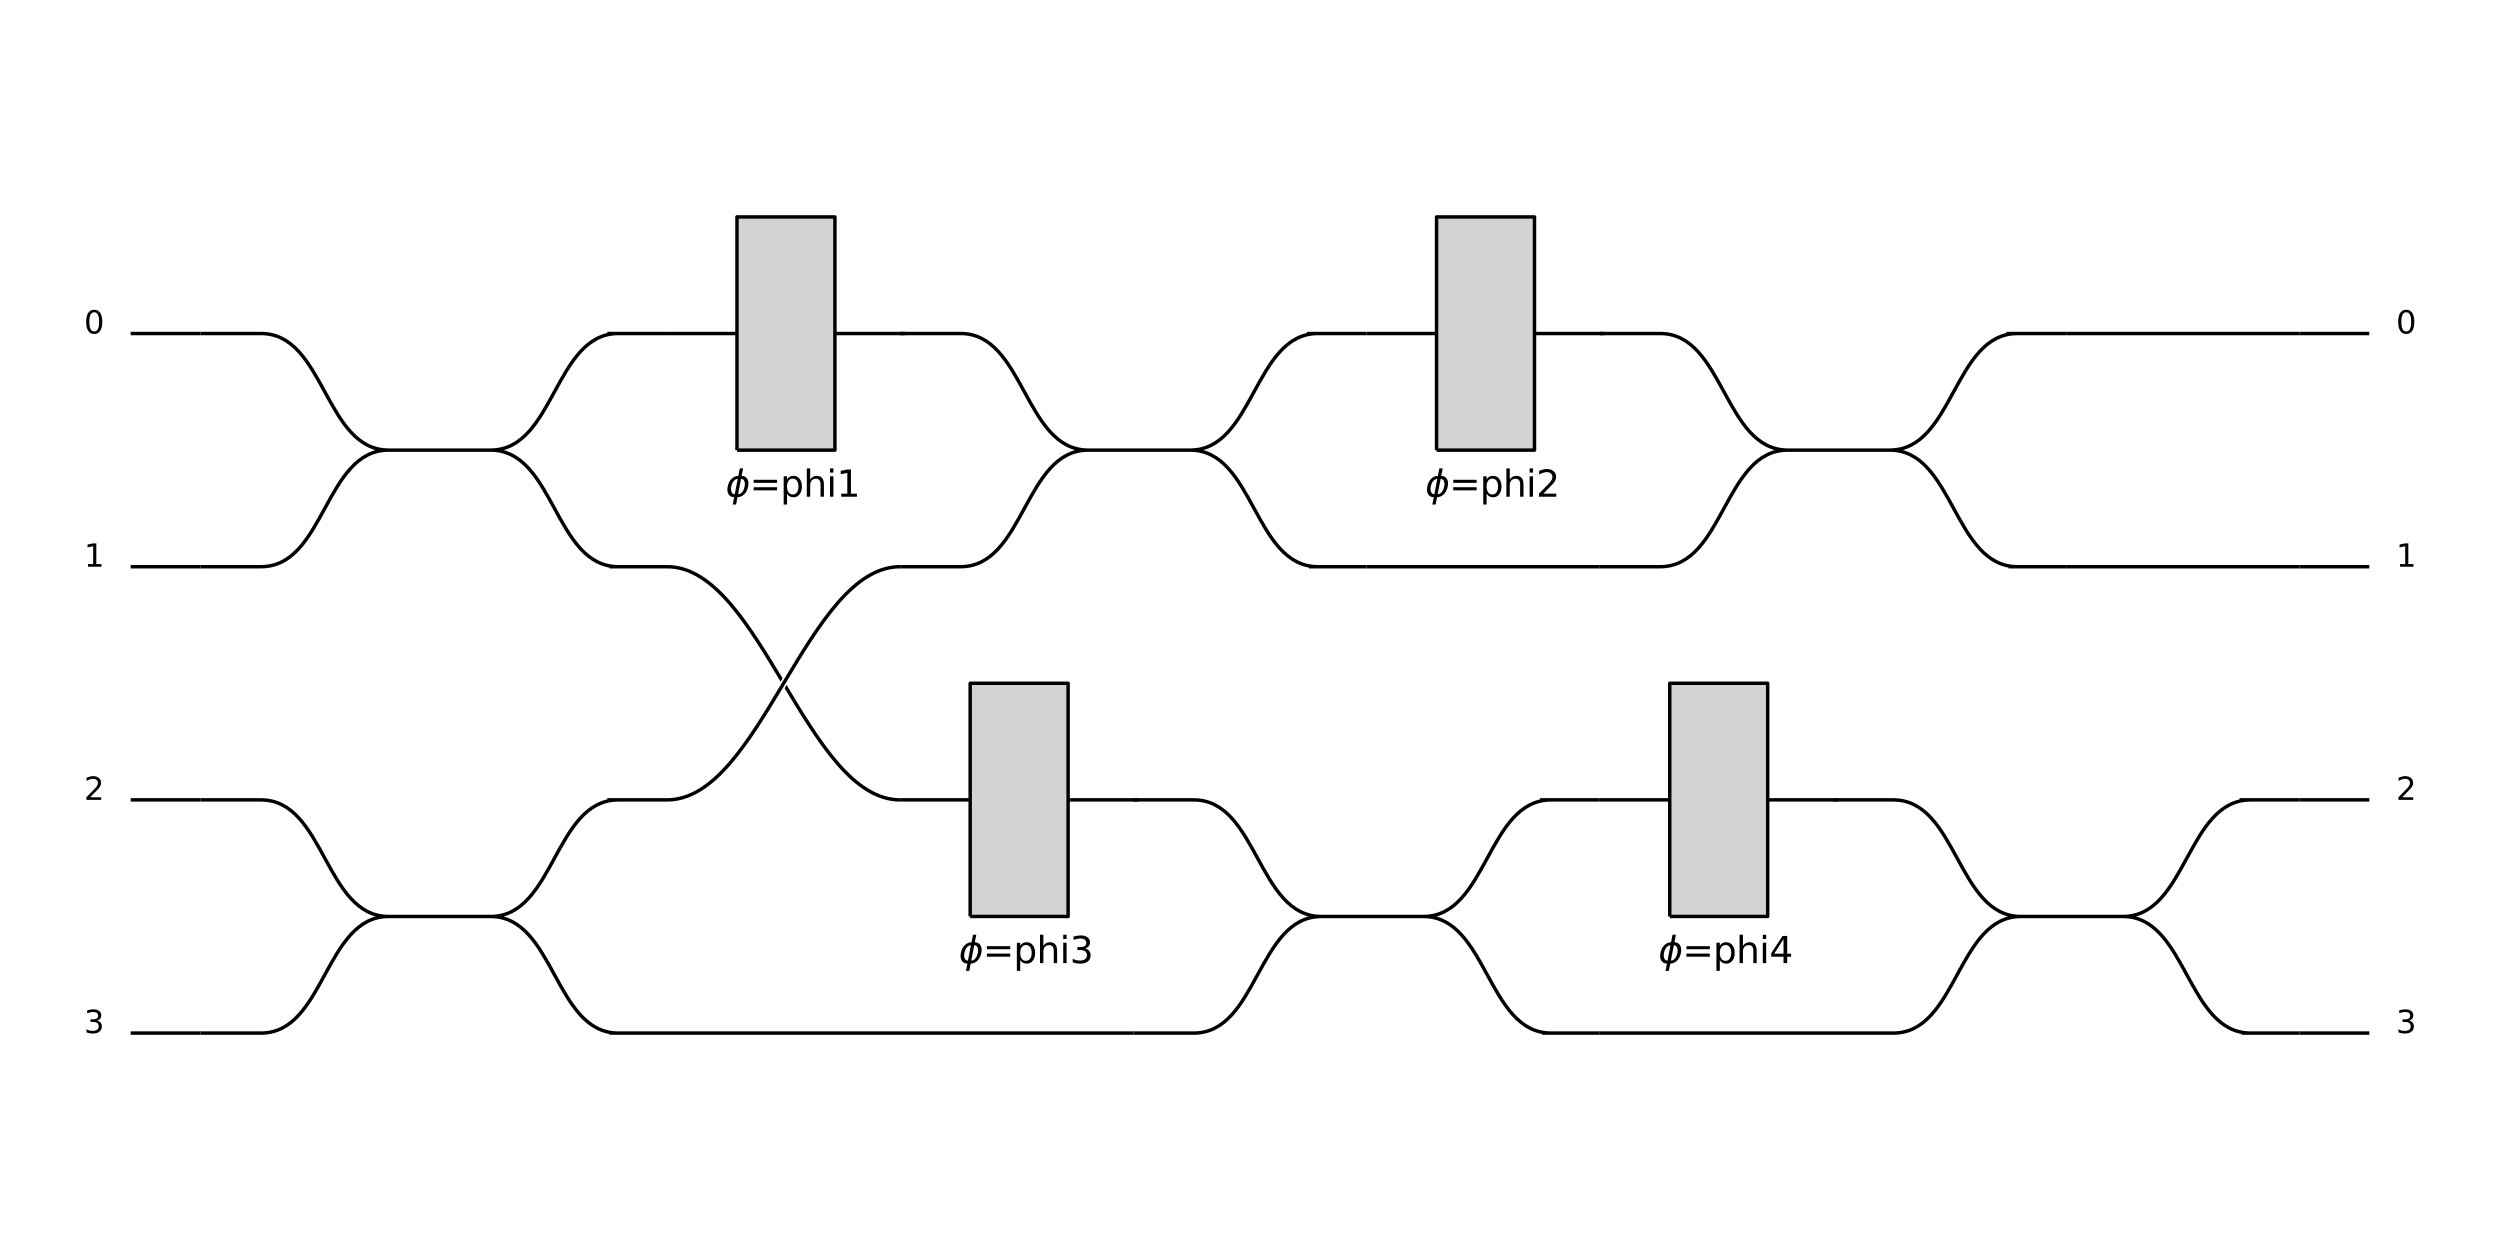 <?xml version="1.0" encoding="utf-8" standalone="no"?>
<!DOCTYPE svg PUBLIC "-//W3C//DTD SVG 1.1//EN"
  "http://www.w3.org/Graphics/SVG/1.1/DTD/svg11.dtd">
<svg xmlns:xlink="http://www.w3.org/1999/xlink" width="1440pt" height="720pt" viewBox="0 0 1440 720" xmlns="http://www.w3.org/2000/svg" version="1.1">
 <defs>
  <style type="text/css">*{stroke-linejoin: round; stroke-linecap: butt}</style>
 </defs>
 <g id="figure_1">
  <g id="patch_1">
   <path d="M 0 720
L 1440 720
L 1440 0
L 0 0
z
" style="fill: #ffffff"/>
  </g>
  <g id="axes_1">
   <g id="PatchCollection_1">
    <path d="M 75.273 192.102
L 115.568 192.102
" clip-path="url(#staticClipPath)" style="fill: none; stroke: #000000; stroke-width: 2"/>
    <path d="M 75.273 326.42
L 115.568 326.42
" clip-path="url(#staticClipPath)" style="fill: none; stroke: #000000; stroke-width: 2"/>
    <path d="M 75.273 460.739
L 115.568 460.739
" clip-path="url(#staticClipPath)" style="fill: none; stroke: #000000; stroke-width: 2"/>
    <path d="M 75.273 595.057
L 115.568 595.057
" clip-path="url(#staticClipPath)" style="fill: none; stroke: #000000; stroke-width: 2"/>
    <path d="M 150.341 192.103
C 187.17 192.103 187.005 259.261 223.834 259.261
M 223.839 259.261
C 187.005 259.261 187.17 326.42 150.341 326.42
M 223.839 259.261
L 282.629 259.261
M 282.629 259.261
C 319.463 259.261 319.298 192.103 356.127 192.103
M 282.629 259.261
C 319.463 259.261 319.298 326.42 356.127 326.42
M 115.568 192.102
L 150.491 192.102
M 150.496 326.42
L 115.568 326.42
M 351.015 326.42
L 384.205 326.42
M 349.804 192.102
L 384.205 192.102
" clip-path="url(#staticClipPath)" style="fill: none; stroke: #000000; stroke-width: 2"/>
    <path d="M 150.341 460.739
C 187.17 460.739 187.005 527.898 223.834 527.898
M 223.839 527.898
C 187.005 527.898 187.17 595.056 150.341 595.056
M 223.839 527.898
L 282.629 527.898
M 282.629 527.898
C 319.463 527.898 319.298 460.739 356.127 460.739
M 282.629 527.898
C 319.463 527.898 319.298 595.056 356.127 595.056
M 115.568 460.739
L 150.491 460.739
M 150.496 595.056
L 115.568 595.056
M 351.015 595.056
L 384.205 595.056
M 349.804 460.738
L 384.205 460.738
" clip-path="url(#staticClipPath)" style="fill: none; stroke: #000000; stroke-width: 2"/>
    <path d="M 384.205 325.883
C 437.932 326.42 464.795 460.739 518.523 460.739
" clip-path="url(#staticClipPath)" style="fill: none; stroke: #ffffff; stroke-width: 4"/>
    <path d="M 384.205 326.42
C 437.932 326.42 464.795 460.739 518.523 460.739
" clip-path="url(#staticClipPath)" style="fill: none; stroke: #000000; stroke-width: 2"/>
    <path d="M 384.205 460.201
C 437.932 460.739 464.795 326.42 518.523 326.42
" clip-path="url(#staticClipPath)" style="fill: none; stroke: #ffffff; stroke-width: 4"/>
    <path d="M 384.205 460.739
C 437.932 460.739 464.795 326.42 518.523 326.42
" clip-path="url(#staticClipPath)" style="fill: none; stroke: #000000; stroke-width: 2"/>
    <path d="M 384.205 192.102
L 424.5 192.102
M 480.914 192.102
L 521.209 192.102
" clip-path="url(#staticClipPath)" style="fill: none; stroke: #000000; stroke-width: 2"/>
    <path d="M 424.5 259.261
L 480.914 259.261
L 480.914 124.943
L 424.5 124.943
L 424.5 259.261
" clip-path="url(#staticClipPath)" style="fill: #d3d3d3; stroke: #000000; stroke-width: 2"/>
    <path d="M 518.523 460.739
L 558.818 460.739
M 615.232 460.739
L 655.527 460.739
" clip-path="url(#staticClipPath)" style="fill: none; stroke: #000000; stroke-width: 2"/>
    <path d="M 558.818 527.898
L 615.232 527.898
L 615.232 393.58
L 558.818 393.58
L 558.818 527.898
" clip-path="url(#staticClipPath)" style="fill: #d3d3d3; stroke: #000000; stroke-width: 2"/>
    <path d="M 553.296 192.103
C 590.125 192.103 589.959 259.261 626.788 259.261
M 626.793 259.261
C 589.959 259.261 590.125 326.42 553.295 326.42
M 626.793 259.261
L 685.583 259.261
M 685.583 259.261
C 722.418 259.261 722.252 192.103 759.081 192.103
M 685.583 259.261
C 722.418 259.261 722.252 326.42 759.081 326.42
M 518.523 192.102
L 553.445 192.102
M 553.451 326.42
L 518.523 326.42
M 753.97 326.42
L 787.159 326.42
M 752.759 192.102
L 787.159 192.102
" clip-path="url(#staticClipPath)" style="fill: none; stroke: #000000; stroke-width: 2"/>
    <path d="M 384.205 595.057
L 652.841 595.057
" clip-path="url(#staticClipPath)" style="fill: none; stroke: #000000; stroke-width: 2"/>
    <path d="M 687.614 460.739
C 724.443 460.739 724.277 527.898 761.106 527.898
M 761.112 527.898
C 724.277 527.898 724.443 595.056 687.613 595.056
M 761.112 527.898
L 819.902 527.898
M 819.902 527.898
C 856.736 527.898 856.57 460.739 893.4 460.739
M 819.902 527.898
C 856.736 527.898 856.57 595.056 893.4 595.056
M 652.841 460.739
L 687.764 460.739
M 687.769 595.056
L 652.841 595.056
M 888.288 595.056
L 921.477 595.056
M 887.077 460.738
L 921.477 460.738
" clip-path="url(#staticClipPath)" style="fill: none; stroke: #000000; stroke-width: 2"/>
    <path d="M 787.159 192.102
L 827.455 192.102
M 883.868 192.102
L 924.164 192.102
" clip-path="url(#staticClipPath)" style="fill: none; stroke: #000000; stroke-width: 2"/>
    <path d="M 827.455 259.261
L 883.868 259.261
L 883.868 124.943
L 827.455 124.943
L 827.455 259.261
" clip-path="url(#staticClipPath)" style="fill: #d3d3d3; stroke: #000000; stroke-width: 2"/>
    <path d="M 921.477 460.739
L 961.773 460.739
M 1018.186 460.739
L 1058.482 460.739
" clip-path="url(#staticClipPath)" style="fill: none; stroke: #000000; stroke-width: 2"/>
    <path d="M 961.773 527.898
L 1018.186 527.898
L 1018.186 393.58
L 961.773 393.58
L 961.773 527.898
" clip-path="url(#staticClipPath)" style="fill: #d3d3d3; stroke: #000000; stroke-width: 2"/>
    <path d="M 787.159 326.42
L 921.477 326.42
" clip-path="url(#staticClipPath)" style="fill: none; stroke: #000000; stroke-width: 2"/>
    <path d="M 956.25 192.103
C 993.079 192.103 992.914 259.261 1029.743 259.261
M 1029.748 259.261
C 992.914 259.261 993.079 326.42 956.25 326.42
M 1029.748 259.261
L 1088.538 259.261
M 1088.538 259.261
C 1125.372 259.261 1125.207 192.103 1162.036 192.103
M 1088.538 259.261
C 1125.372 259.261 1125.207 326.42 1162.036 326.42
M 921.477 192.102
L 956.4 192.102
M 956.405 326.42
L 921.477 326.42
M 1156.924 326.42
L 1190.114 326.42
M 1155.713 192.102
L 1190.114 192.102
" clip-path="url(#staticClipPath)" style="fill: none; stroke: #000000; stroke-width: 2"/>
    <path d="M 921.477 595.057
L 1055.795 595.057
" clip-path="url(#staticClipPath)" style="fill: none; stroke: #000000; stroke-width: 2"/>
    <path d="M 1090.568 460.739
C 1127.397 460.739 1127.232 527.898 1164.061 527.898
M 1164.066 527.898
C 1127.232 527.898 1127.397 595.056 1090.568 595.056
M 1164.066 527.898
L 1222.856 527.898
M 1222.856 527.898
C 1259.69 527.898 1259.525 460.739 1296.354 460.739
M 1222.856 527.898
C 1259.69 527.898 1259.525 595.056 1296.354 595.056
M 1055.795 460.739
L 1090.718 460.739
M 1090.723 595.056
L 1055.795 595.056
M 1291.243 595.056
L 1324.432 595.056
M 1290.031 460.738
L 1324.432 460.738
" clip-path="url(#staticClipPath)" style="fill: none; stroke: #000000; stroke-width: 2"/>
    <path d="M 1190.114 192.102
L 1324.432 192.102
" clip-path="url(#staticClipPath)" style="fill: none; stroke: #000000; stroke-width: 2"/>
    <path d="M 1190.114 326.42
L 1324.432 326.42
" clip-path="url(#staticClipPath)" style="fill: none; stroke: #000000; stroke-width: 2"/>
    <path d="M 1324.432 192.102
L 1364.727 192.102
" clip-path="url(#staticClipPath)" style="fill: none; stroke: #000000; stroke-width: 2"/>
    <path d="M 1324.432 326.42
L 1364.727 326.42
" clip-path="url(#staticClipPath)" style="fill: none; stroke: #000000; stroke-width: 2"/>
    <path d="M 1324.432 460.739
L 1364.727 460.739
" clip-path="url(#staticClipPath)" style="fill: none; stroke: #000000; stroke-width: 2"/>
    <path d="M 1324.432 595.057
L 1364.727 595.057
" clip-path="url(#staticClipPath)" style="fill: none; stroke: #000000; stroke-width: 2"/>
   </g>
   <g id="text_1">
    <!-- 0 -->
    <g transform="translate(48.409 192.102)scale(0.18 -0.18)">
     <defs>
      <path id="DejaVuSans-30" d="M 2034 4250
Q 1547 4250 1301 3770
Q 1056 3291 1056 2328
Q 1056 1369 1301 889
Q 1547 409 2034 409
Q 2525 409 2770 889
Q 3016 1369 3016 2328
Q 3016 3291 2770 3770
Q 2525 4250 2034 4250
z
M 2034 4750
Q 2819 4750 3233 4129
Q 3647 3509 3647 2328
Q 3647 1150 3233 529
Q 2819 -91 2034 -91
Q 1250 -91 836 529
Q 422 1150 422 2328
Q 422 3509 836 4129
Q 1250 4750 2034 4750
z
" transform="scale(0.016)"/>
     </defs>
     <use xlink:href="#DejaVuSans-30"/>
    </g>
   </g>
   <g id="text_2">
    <!-- 1 -->
    <g transform="translate(48.409 326.42)scale(0.18 -0.18)">
     <defs>
      <path id="DejaVuSans-31" d="M 794 531
L 1825 531
L 1825 4091
L 703 3866
L 703 4441
L 1819 4666
L 2450 4666
L 2450 531
L 3481 531
L 3481 0
L 794 0
L 794 531
z
" transform="scale(0.016)"/>
     </defs>
     <use xlink:href="#DejaVuSans-31"/>
    </g>
   </g>
   <g id="text_3">
    <!-- 2 -->
    <g transform="translate(48.409 460.739)scale(0.18 -0.18)">
     <defs>
      <path id="DejaVuSans-32" d="M 1228 531
L 3431 531
L 3431 0
L 469 0
L 469 531
Q 828 903 1448 1529
Q 2069 2156 2228 2338
Q 2531 2678 2651 2914
Q 2772 3150 2772 3378
Q 2772 3750 2511 3984
Q 2250 4219 1831 4219
Q 1534 4219 1204 4116
Q 875 4013 500 3803
L 500 4441
Q 881 4594 1212 4672
Q 1544 4750 1819 4750
Q 2544 4750 2975 4387
Q 3406 4025 3406 3419
Q 3406 3131 3298 2873
Q 3191 2616 2906 2266
Q 2828 2175 2409 1742
Q 1991 1309 1228 531
z
" transform="scale(0.016)"/>
     </defs>
     <use xlink:href="#DejaVuSans-32"/>
    </g>
   </g>
   <g id="text_4">
    <!-- 3 -->
    <g transform="translate(48.409 595.057)scale(0.18 -0.18)">
     <defs>
      <path id="DejaVuSans-33" d="M 2597 2516
Q 3050 2419 3304 2112
Q 3559 1806 3559 1356
Q 3559 666 3084 287
Q 2609 -91 1734 -91
Q 1441 -91 1130 -33
Q 819 25 488 141
L 488 750
Q 750 597 1062 519
Q 1375 441 1716 441
Q 2309 441 2620 675
Q 2931 909 2931 1356
Q 2931 1769 2642 2001
Q 2353 2234 1838 2234
L 1294 2234
L 1294 2753
L 1863 2753
Q 2328 2753 2575 2939
Q 2822 3125 2822 3475
Q 2822 3834 2567 4026
Q 2313 4219 1838 4219
Q 1578 4219 1281 4162
Q 984 4106 628 3988
L 628 4550
Q 988 4650 1302 4700
Q 1616 4750 1894 4750
Q 2613 4750 3031 4423
Q 3450 4097 3450 3541
Q 3450 3153 3228 2886
Q 3006 2619 2597 2516
z
" transform="scale(0.016)"/>
     </defs>
     <use xlink:href="#DejaVuSans-33"/>
    </g>
   </g>
   <g id="text_5">
    <!-- $\phi$=phi1 -->
    <g transform="translate(417.991 286.125)scale(0.21 -0.21)">
     <defs>
      <path id="DejaVuSans-Oblique-3d5" d="M 2991 4863
L 2738 3572
Q 3363 3572 3684 3094
Q 4016 2606 3850 1747
Q 3681 888 3159 400
Q 2653 -78 2028 -78
L 1784 -1331
L 1213 -1331
L 1456 -78
Q 834 -78 509 400
Q 178 888 347 1747
Q 513 2606 1034 3094
Q 1544 3572 2166 3572
L 2419 4863
L 2991 4863
z
M 2128 434
Q 2481 434 2784 756
Q 3116 1116 3244 1747
Q 3369 2372 3169 2738
Q 2991 3059 2638 3059
L 2128 434
z
M 1556 434
L 2066 3059
Q 1716 3059 1413 2738
Q 1072 2372 953 1747
Q 834 1116 1028 756
Q 1203 434 1556 434
z
" transform="scale(0.016)"/>
      <path id="DejaVuSans-3d" d="M 678 2906
L 4684 2906
L 4684 2381
L 678 2381
L 678 2906
z
M 678 1631
L 4684 1631
L 4684 1100
L 678 1100
L 678 1631
z
" transform="scale(0.016)"/>
      <path id="DejaVuSans-70" d="M 1159 525
L 1159 -1331
L 581 -1331
L 581 3500
L 1159 3500
L 1159 2969
Q 1341 3281 1617 3432
Q 1894 3584 2278 3584
Q 2916 3584 3314 3078
Q 3713 2572 3713 1747
Q 3713 922 3314 415
Q 2916 -91 2278 -91
Q 1894 -91 1617 61
Q 1341 213 1159 525
z
M 3116 1747
Q 3116 2381 2855 2742
Q 2594 3103 2138 3103
Q 1681 3103 1420 2742
Q 1159 2381 1159 1747
Q 1159 1113 1420 752
Q 1681 391 2138 391
Q 2594 391 2855 752
Q 3116 1113 3116 1747
z
" transform="scale(0.016)"/>
      <path id="DejaVuSans-68" d="M 3513 2113
L 3513 0
L 2938 0
L 2938 2094
Q 2938 2591 2744 2837
Q 2550 3084 2163 3084
Q 1697 3084 1428 2787
Q 1159 2491 1159 1978
L 1159 0
L 581 0
L 581 4863
L 1159 4863
L 1159 2956
Q 1366 3272 1645 3428
Q 1925 3584 2291 3584
Q 2894 3584 3203 3211
Q 3513 2838 3513 2113
z
" transform="scale(0.016)"/>
      <path id="DejaVuSans-69" d="M 603 3500
L 1178 3500
L 1178 0
L 603 0
L 603 3500
z
M 603 4863
L 1178 4863
L 1178 4134
L 603 4134
L 603 4863
z
" transform="scale(0.016)"/>
     </defs>
     <use xlink:href="#DejaVuSans-Oblique-3d5" transform="translate(0 0.016)"/>
     <use xlink:href="#DejaVuSans-3d" transform="translate(65.967 0.016)"/>
     <use xlink:href="#DejaVuSans-70" transform="translate(149.756 0.016)"/>
     <use xlink:href="#DejaVuSans-68" transform="translate(213.232 0.016)"/>
     <use xlink:href="#DejaVuSans-69" transform="translate(276.611 0.016)"/>
     <use xlink:href="#DejaVuSans-31" transform="translate(304.395 0.016)"/>
    </g>
   </g>
   <g id="text_6">
    <!-- $\phi$=phi3 -->
    <g transform="translate(552.31 554.761)scale(0.21 -0.21)">
     <use xlink:href="#DejaVuSans-Oblique-3d5" transform="translate(0 0.016)"/>
     <use xlink:href="#DejaVuSans-3d" transform="translate(65.967 0.016)"/>
     <use xlink:href="#DejaVuSans-70" transform="translate(149.756 0.016)"/>
     <use xlink:href="#DejaVuSans-68" transform="translate(213.232 0.016)"/>
     <use xlink:href="#DejaVuSans-69" transform="translate(276.611 0.016)"/>
     <use xlink:href="#DejaVuSans-33" transform="translate(304.395 0.016)"/>
    </g>
   </g>
   <g id="text_7">
    <!-- $\phi$=phi2 -->
    <g transform="translate(820.946 286.125)scale(0.21 -0.21)">
     <use xlink:href="#DejaVuSans-Oblique-3d5" transform="translate(0 0.016)"/>
     <use xlink:href="#DejaVuSans-3d" transform="translate(65.967 0.016)"/>
     <use xlink:href="#DejaVuSans-70" transform="translate(149.756 0.016)"/>
     <use xlink:href="#DejaVuSans-68" transform="translate(213.232 0.016)"/>
     <use xlink:href="#DejaVuSans-69" transform="translate(276.611 0.016)"/>
     <use xlink:href="#DejaVuSans-32" transform="translate(304.395 0.016)"/>
    </g>
   </g>
   <g id="text_8">
    <!-- $\phi$=phi4 -->
    <g transform="translate(955.264 554.761)scale(0.21 -0.21)">
     <defs>
      <path id="DejaVuSans-34" d="M 2419 4116
L 825 1625
L 2419 1625
L 2419 4116
z
M 2253 4666
L 3047 4666
L 3047 1625
L 3713 1625
L 3713 1100
L 3047 1100
L 3047 0
L 2419 0
L 2419 1100
L 313 1100
L 313 1709
L 2253 4666
z
" transform="scale(0.016)"/>
     </defs>
     <use xlink:href="#DejaVuSans-Oblique-3d5" transform="translate(0 0.016)"/>
     <use xlink:href="#DejaVuSans-3d" transform="translate(65.967 0.016)"/>
     <use xlink:href="#DejaVuSans-70" transform="translate(149.756 0.016)"/>
     <use xlink:href="#DejaVuSans-68" transform="translate(213.232 0.016)"/>
     <use xlink:href="#DejaVuSans-69" transform="translate(276.611 0.016)"/>
     <use xlink:href="#DejaVuSans-34" transform="translate(304.395 0.016)"/>
    </g>
   </g>
   <g id="text_9">
    <!-- 0 -->
    <g transform="translate(1380.138 192.102)scale(0.18 -0.18)">
     <use xlink:href="#DejaVuSans-30"/>
    </g>
   </g>
   <g id="text_10">
    <!-- 1 -->
    <g transform="translate(1380.138 326.42)scale(0.18 -0.18)">
     <use xlink:href="#DejaVuSans-31"/>
    </g>
   </g>
   <g id="text_11">
    <!-- 2 -->
    <g transform="translate(1380.138 460.739)scale(0.18 -0.18)">
     <use xlink:href="#DejaVuSans-32"/>
    </g>
   </g>
   <g id="text_12">
    <!-- 3 -->
    <g transform="translate(1380.138 595.057)scale(0.18 -0.18)">
     <use xlink:href="#DejaVuSans-33"/>
    </g>
   </g>
  </g>
 </g>
 <defs>
  <clipPath id="staticClipPath">
   <rect x="10.8" y="10.8" width="1418.4" height="698.4"/>
  </clipPath>
 </defs>
</svg>
